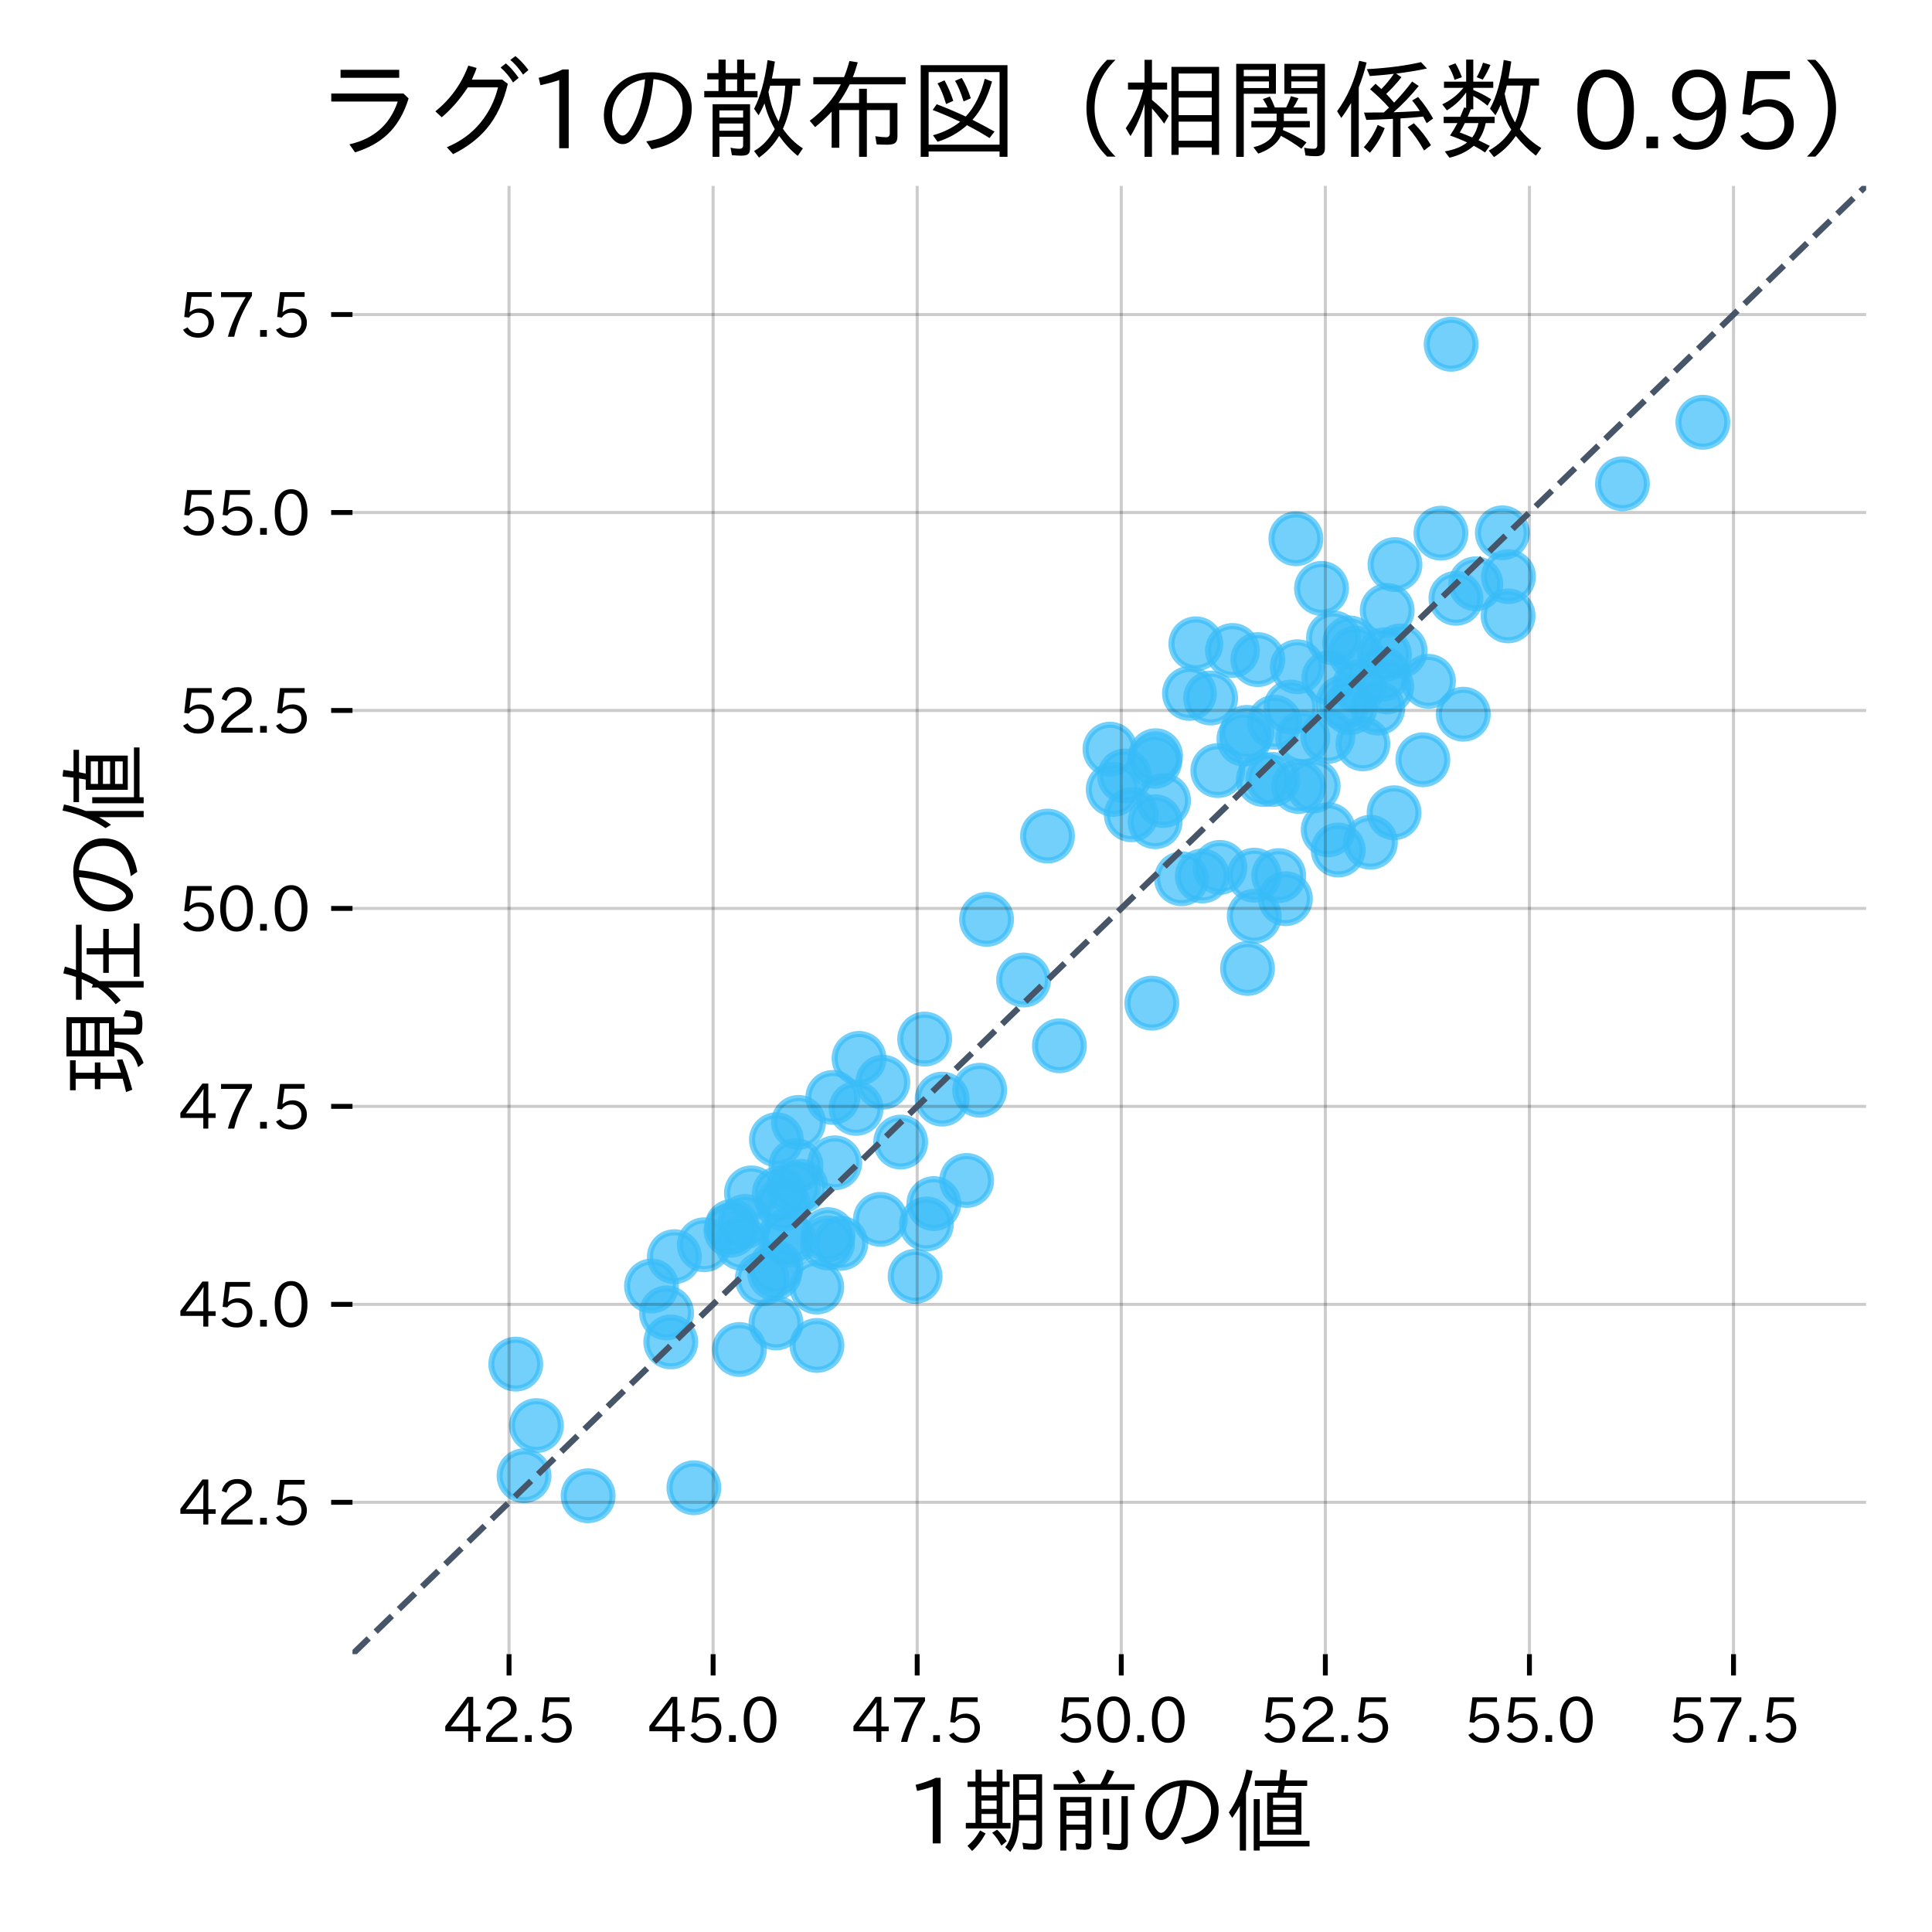 <?xml version="1.0" encoding="utf-8" standalone="no"?>
<!DOCTYPE svg PUBLIC "-//W3C//DTD SVG 1.1//EN"
  "http://www.w3.org/Graphics/SVG/1.1/DTD/svg11.dtd">
<svg xmlns:xlink="http://www.w3.org/1999/xlink" width="316.8pt" height="316.8pt" viewBox="0 0 316.8 316.8" xmlns="http://www.w3.org/2000/svg" version="1.1">
 <defs>
  <style type="text/css">*{stroke-linejoin: round; stroke-linecap: butt}</style>
 </defs>
 <g id="figure_1">
  <g id="patch_1">
   <path d="M 0 316.8 
L 316.8 316.8 
L 316.8 0 
L 0 0 
z
" style="fill: #ffffff"/>
  </g>
  <g id="axes_1">
   <g id="patch_2">
    <path d="M 57.8 271.24 
L 306 271.24 
L 306 30.48 
L 57.8 30.48 
z
" style="fill: #ffffff"/>
   </g>
   <g id="PathCollection_1">
    <defs>
     <path id="ma9cced273f" d="M 0 4 
C 1.061 4 2.078 3.579 2.828 2.828 
C 3.579 2.078 4 1.061 4 0 
C 4 -1.061 3.579 -2.078 2.828 -2.828 
C 2.078 -3.579 1.061 -4 0 -4 
C -1.061 -4 -2.078 -3.579 -2.828 -2.828 
C -3.579 -2.078 -4 -1.061 -4 0 
C -4 1.061 -3.579 2.078 -2.828 2.828 
C -2.078 3.579 -1.061 4 0 4 
z
" style="stroke: #38bdf8; stroke-opacity: 0.7"/>
    </defs>
    <g clip-path="url(#pb3fe08f426)">
     <use xlink:href="#ma9cced273f" x="184.41" y="127.239" style="fill: #38bdf8; fill-opacity: 0.7; stroke: #38bdf8; stroke-opacity: 0.7"/>
     <use xlink:href="#ma9cced273f" x="206.251" y="108.157" style="fill: #38bdf8; fill-opacity: 0.7; stroke: #38bdf8; stroke-opacity: 0.7"/>
     <use xlink:href="#ma9cced273f" x="225.923" y="116.108" style="fill: #38bdf8; fill-opacity: 0.7; stroke: #38bdf8; stroke-opacity: 0.7"/>
     <use xlink:href="#ma9cced273f" x="217.726" y="120.75" style="fill: #38bdf8; fill-opacity: 0.7; stroke: #38bdf8; stroke-opacity: 0.7"/>
     <use xlink:href="#ma9cced273f" x="212.94" y="128.968" style="fill: #38bdf8; fill-opacity: 0.7; stroke: #38bdf8; stroke-opacity: 0.7"/>
     <use xlink:href="#ma9cced273f" x="204.469" y="120.091" style="fill: #38bdf8; fill-opacity: 0.7; stroke: #38bdf8; stroke-opacity: 0.7"/>
     <use xlink:href="#ma9cced273f" x="213.62" y="120.964" style="fill: #38bdf8; fill-opacity: 0.7; stroke: #38bdf8; stroke-opacity: 0.7"/>
     <use xlink:href="#ma9cced273f" x="212.72" y="109.327" style="fill: #38bdf8; fill-opacity: 0.7; stroke: #38bdf8; stroke-opacity: 0.7"/>
     <use xlink:href="#ma9cced273f" x="224.717" y="138.11" style="fill: #38bdf8; fill-opacity: 0.7; stroke: #38bdf8; stroke-opacity: 0.7"/>
     <use xlink:href="#ma9cced273f" x="195.044" y="113.702" style="fill: #38bdf8; fill-opacity: 0.7; stroke: #38bdf8; stroke-opacity: 0.7"/>
     <use xlink:href="#ma9cced273f" x="220.207" y="115.204" style="fill: #38bdf8; fill-opacity: 0.7; stroke: #38bdf8; stroke-opacity: 0.7"/>
     <use xlink:href="#ma9cced273f" x="218.658" y="104.603" style="fill: #38bdf8; fill-opacity: 0.7; stroke: #38bdf8; stroke-opacity: 0.7"/>
     <use xlink:href="#ma9cced273f" x="229.586" y="106.731" style="fill: #38bdf8; fill-opacity: 0.7; stroke: #38bdf8; stroke-opacity: 0.7"/>
     <use xlink:href="#ma9cced273f" x="227.393" y="112.638" style="fill: #38bdf8; fill-opacity: 0.7; stroke: #38bdf8; stroke-opacity: 0.7"/>
     <use xlink:href="#ma9cced273f" x="221.303" y="105.422" style="fill: #38bdf8; fill-opacity: 0.7; stroke: #38bdf8; stroke-opacity: 0.7"/>
     <use xlink:href="#ma9cced273f" x="228.742" y="92.575" style="fill: #38bdf8; fill-opacity: 0.7; stroke: #38bdf8; stroke-opacity: 0.7"/>
     <use xlink:href="#ma9cced273f" x="241.986" y="95.731" style="fill: #38bdf8; fill-opacity: 0.7; stroke: #38bdf8; stroke-opacity: 0.7"/>
     <use xlink:href="#ma9cced273f" x="238.733" y="98.111" style="fill: #38bdf8; fill-opacity: 0.7; stroke: #38bdf8; stroke-opacity: 0.7"/>
     <use xlink:href="#ma9cced273f" x="236.279" y="87.427" style="fill: #38bdf8; fill-opacity: 0.7; stroke: #38bdf8; stroke-opacity: 0.7"/>
     <use xlink:href="#ma9cced273f" x="247.293" y="100.988" style="fill: #38bdf8; fill-opacity: 0.7; stroke: #38bdf8; stroke-opacity: 0.7"/>
     <use xlink:href="#ma9cced273f" x="233.313" y="124.584" style="fill: #38bdf8; fill-opacity: 0.7; stroke: #38bdf8; stroke-opacity: 0.7"/>
     <use xlink:href="#ma9cced273f" x="208.988" y="118.43" style="fill: #38bdf8; fill-opacity: 0.7; stroke: #38bdf8; stroke-opacity: 0.7"/>
     <use xlink:href="#ma9cced273f" x="215.332" y="128.878" style="fill: #38bdf8; fill-opacity: 0.7; stroke: #38bdf8; stroke-opacity: 0.7"/>
     <use xlink:href="#ma9cced273f" x="204.561" y="158.799" style="fill: #38bdf8; fill-opacity: 0.7; stroke: #38bdf8; stroke-opacity: 0.7"/>
     <use xlink:href="#ma9cced273f" x="173.715" y="171.483" style="fill: #38bdf8; fill-opacity: 0.7; stroke: #38bdf8; stroke-opacity: 0.7"/>
     <use xlink:href="#ma9cced273f" x="160.64" y="178.769" style="fill: #38bdf8; fill-opacity: 0.7; stroke: #38bdf8; stroke-opacity: 0.7"/>
     <use xlink:href="#ma9cced273f" x="153.129" y="197.36" style="fill: #38bdf8; fill-opacity: 0.7; stroke: #38bdf8; stroke-opacity: 0.7"/>
     <use xlink:href="#ma9cced273f" x="133.963" y="220.615" style="fill: #38bdf8; fill-opacity: 0.7; stroke: #38bdf8; stroke-opacity: 0.7"/>
     <use xlink:href="#ma9cced273f" x="109.99" y="220.044" style="fill: #38bdf8; fill-opacity: 0.7; stroke: #38bdf8; stroke-opacity: 0.7"/>
     <use xlink:href="#ma9cced273f" x="110.578" y="206.064" style="fill: #38bdf8; fill-opacity: 0.7; stroke: #38bdf8; stroke-opacity: 0.7"/>
     <use xlink:href="#ma9cced273f" x="124.99" y="209.696" style="fill: #38bdf8; fill-opacity: 0.7; stroke: #38bdf8; stroke-opacity: 0.7"/>
     <use xlink:href="#ma9cced273f" x="121.246" y="221.282" style="fill: #38bdf8; fill-opacity: 0.7; stroke: #38bdf8; stroke-opacity: 0.7"/>
     <use xlink:href="#ma9cced273f" x="109.302" y="215.284" style="fill: #38bdf8; fill-opacity: 0.7; stroke: #38bdf8; stroke-opacity: 0.7"/>
     <use xlink:href="#ma9cced273f" x="115.486" y="204.108" style="fill: #38bdf8; fill-opacity: 0.7; stroke: #38bdf8; stroke-opacity: 0.7"/>
     <use xlink:href="#ma9cced273f" x="127.006" y="208.783" style="fill: #38bdf8; fill-opacity: 0.7; stroke: #38bdf8; stroke-opacity: 0.7"/>
     <use xlink:href="#ma9cced273f" x="122.187" y="200.296" style="fill: #38bdf8; fill-opacity: 0.7; stroke: #38bdf8; stroke-opacity: 0.7"/>
     <use xlink:href="#ma9cced273f" x="130.936" y="184.047" style="fill: #38bdf8; fill-opacity: 0.7; stroke: #38bdf8; stroke-opacity: 0.7"/>
     <use xlink:href="#ma9cced273f" x="147.688" y="187.272" style="fill: #38bdf8; fill-opacity: 0.7; stroke: #38bdf8; stroke-opacity: 0.7"/>
     <use xlink:href="#ma9cced273f" x="144.363" y="199.947" style="fill: #38bdf8; fill-opacity: 0.7; stroke: #38bdf8; stroke-opacity: 0.7"/>
     <use xlink:href="#ma9cced273f" x="131.296" y="194.53" style="fill: #38bdf8; fill-opacity: 0.7; stroke: #38bdf8; stroke-opacity: 0.7"/>
     <use xlink:href="#ma9cced273f" x="136.88" y="190.673" style="fill: #38bdf8; fill-opacity: 0.7; stroke: #38bdf8; stroke-opacity: 0.7"/>
     <use xlink:href="#ma9cced273f" x="140.857" y="173.552" style="fill: #38bdf8; fill-opacity: 0.7; stroke: #38bdf8; stroke-opacity: 0.7"/>
     <use xlink:href="#ma9cced273f" x="158.506" y="193.568" style="fill: #38bdf8; fill-opacity: 0.7; stroke: #38bdf8; stroke-opacity: 0.7"/>
     <use xlink:href="#ma9cced273f" x="137.873" y="203.876" style="fill: #38bdf8; fill-opacity: 0.7; stroke: #38bdf8; stroke-opacity: 0.7"/>
     <use xlink:href="#ma9cced273f" x="127.245" y="216.936" style="fill: #38bdf8; fill-opacity: 0.7; stroke: #38bdf8; stroke-opacity: 0.7"/>
     <use xlink:href="#ma9cced273f" x="113.782" y="243.954" style="fill: #38bdf8; fill-opacity: 0.7; stroke: #38bdf8; stroke-opacity: 0.7"/>
     <use xlink:href="#ma9cced273f" x="85.929" y="241.984" style="fill: #38bdf8; fill-opacity: 0.7; stroke: #38bdf8; stroke-opacity: 0.7"/>
     <use xlink:href="#ma9cced273f" x="87.96" y="233.76" style="fill: #38bdf8; fill-opacity: 0.7; stroke: #38bdf8; stroke-opacity: 0.7"/>
     <use xlink:href="#ma9cced273f" x="96.438" y="245.271" style="fill: #38bdf8; fill-opacity: 0.7; stroke: #38bdf8; stroke-opacity: 0.7"/>
     <use xlink:href="#ma9cced273f" x="84.571" y="223.681" style="fill: #38bdf8; fill-opacity: 0.7; stroke: #38bdf8; stroke-opacity: 0.7"/>
     <use xlink:href="#ma9cced273f" x="106.828" y="210.875" style="fill: #38bdf8; fill-opacity: 0.7; stroke: #38bdf8; stroke-opacity: 0.7"/>
     <use xlink:href="#ma9cced273f" x="120.031" y="201.1" style="fill: #38bdf8; fill-opacity: 0.7; stroke: #38bdf8; stroke-opacity: 0.7"/>
     <use xlink:href="#ma9cced273f" x="130.108" y="194.841" style="fill: #38bdf8; fill-opacity: 0.7; stroke: #38bdf8; stroke-opacity: 0.7"/>
     <use xlink:href="#ma9cced273f" x="136.56" y="179.95" style="fill: #38bdf8; fill-opacity: 0.7; stroke: #38bdf8; stroke-opacity: 0.7"/>
     <use xlink:href="#ma9cced273f" x="151.911" y="200.704" style="fill: #38bdf8; fill-opacity: 0.7; stroke: #38bdf8; stroke-opacity: 0.7"/>
     <use xlink:href="#ma9cced273f" x="130.516" y="191.138" style="fill: #38bdf8; fill-opacity: 0.7; stroke: #38bdf8; stroke-opacity: 0.7"/>
     <use xlink:href="#ma9cced273f" x="140.377" y="181.746" style="fill: #38bdf8; fill-opacity: 0.7; stroke: #38bdf8; stroke-opacity: 0.7"/>
     <use xlink:href="#ma9cced273f" x="150.059" y="209.289" style="fill: #38bdf8; fill-opacity: 0.7; stroke: #38bdf8; stroke-opacity: 0.7"/>
     <use xlink:href="#ma9cced273f" x="121.665" y="203.882" style="fill: #38bdf8; fill-opacity: 0.7; stroke: #38bdf8; stroke-opacity: 0.7"/>
     <use xlink:href="#ma9cced273f" x="127.239" y="207.784" style="fill: #38bdf8; fill-opacity: 0.7; stroke: #38bdf8; stroke-opacity: 0.7"/>
     <use xlink:href="#ma9cced273f" x="123.217" y="195.607" style="fill: #38bdf8; fill-opacity: 0.7; stroke: #38bdf8; stroke-opacity: 0.7"/>
     <use xlink:href="#ma9cced273f" x="135.77" y="202.448" style="fill: #38bdf8; fill-opacity: 0.7; stroke: #38bdf8; stroke-opacity: 0.7"/>
     <use xlink:href="#ma9cced273f" x="128.718" y="202.732" style="fill: #38bdf8; fill-opacity: 0.7; stroke: #38bdf8; stroke-opacity: 0.7"/>
     <use xlink:href="#ma9cced273f" x="128.425" y="197.39" style="fill: #38bdf8; fill-opacity: 0.7; stroke: #38bdf8; stroke-opacity: 0.7"/>
     <use xlink:href="#ma9cced273f" x="133.932" y="211.043" style="fill: #38bdf8; fill-opacity: 0.7; stroke: #38bdf8; stroke-opacity: 0.7"/>
     <use xlink:href="#ma9cced273f" x="119.857" y="201.717" style="fill: #38bdf8; fill-opacity: 0.7; stroke: #38bdf8; stroke-opacity: 0.7"/>
     <use xlink:href="#ma9cced273f" x="129.472" y="203.352" style="fill: #38bdf8; fill-opacity: 0.7; stroke: #38bdf8; stroke-opacity: 0.7"/>
     <use xlink:href="#ma9cced273f" x="127.786" y="195.679" style="fill: #38bdf8; fill-opacity: 0.7; stroke: #38bdf8; stroke-opacity: 0.7"/>
     <use xlink:href="#ma9cced273f" x="135.696" y="203.809" style="fill: #38bdf8; fill-opacity: 0.7; stroke: #38bdf8; stroke-opacity: 0.7"/>
     <use xlink:href="#ma9cced273f" x="127.314" y="186.885" style="fill: #38bdf8; fill-opacity: 0.7; stroke: #38bdf8; stroke-opacity: 0.7"/>
     <use xlink:href="#ma9cced273f" x="144.762" y="177.455" style="fill: #38bdf8; fill-opacity: 0.7; stroke: #38bdf8; stroke-opacity: 0.7"/>
     <use xlink:href="#ma9cced273f" x="154.483" y="180.229" style="fill: #38bdf8; fill-opacity: 0.7; stroke: #38bdf8; stroke-opacity: 0.7"/>
     <use xlink:href="#ma9cced273f" x="151.623" y="170.383" style="fill: #38bdf8; fill-opacity: 0.7; stroke: #38bdf8; stroke-opacity: 0.7"/>
     <use xlink:href="#ma9cced273f" x="161.774" y="150.754" style="fill: #38bdf8; fill-opacity: 0.7; stroke: #38bdf8; stroke-opacity: 0.7"/>
     <use xlink:href="#ma9cced273f" x="182.009" y="122.846" style="fill: #38bdf8; fill-opacity: 0.7; stroke: #38bdf8; stroke-opacity: 0.7"/>
     <use xlink:href="#ma9cced273f" x="210.78" y="147.364" style="fill: #38bdf8; fill-opacity: 0.7; stroke: #38bdf8; stroke-opacity: 0.7"/>
     <use xlink:href="#ma9cced273f" x="185.504" y="133.603" style="fill: #38bdf8; fill-opacity: 0.7; stroke: #38bdf8; stroke-opacity: 0.7"/>
     <use xlink:href="#ma9cced273f" x="199.69" y="126.357" style="fill: #38bdf8; fill-opacity: 0.7; stroke: #38bdf8; stroke-opacity: 0.7"/>
     <use xlink:href="#ma9cced273f" x="207.16" y="127.82" style="fill: #38bdf8; fill-opacity: 0.7; stroke: #38bdf8; stroke-opacity: 0.7"/>
     <use xlink:href="#ma9cced273f" x="205.652" y="143.505" style="fill: #38bdf8; fill-opacity: 0.7; stroke: #38bdf8; stroke-opacity: 0.7"/>
     <use xlink:href="#ma9cced273f" x="189.483" y="123.916" style="fill: #38bdf8; fill-opacity: 0.7; stroke: #38bdf8; stroke-opacity: 0.7"/>
     <use xlink:href="#ma9cced273f" x="209.676" y="143.575" style="fill: #38bdf8; fill-opacity: 0.7; stroke: #38bdf8; stroke-opacity: 0.7"/>
     <use xlink:href="#ma9cced273f" x="189.41" y="134.742" style="fill: #38bdf8; fill-opacity: 0.7; stroke: #38bdf8; stroke-opacity: 0.7"/>
     <use xlink:href="#ma9cced273f" x="198.516" y="114.457" style="fill: #38bdf8; fill-opacity: 0.7; stroke: #38bdf8; stroke-opacity: 0.7"/>
     <use xlink:href="#ma9cced273f" x="219.428" y="139.382" style="fill: #38bdf8; fill-opacity: 0.7; stroke: #38bdf8; stroke-opacity: 0.7"/>
     <use xlink:href="#ma9cced273f" x="193.733" y="144.095" style="fill: #38bdf8; fill-opacity: 0.7; stroke: #38bdf8; stroke-opacity: 0.7"/>
     <use xlink:href="#ma9cced273f" x="188.874" y="164.495" style="fill: #38bdf8; fill-opacity: 0.7; stroke: #38bdf8; stroke-opacity: 0.7"/>
     <use xlink:href="#ma9cced273f" x="167.844" y="160.692" style="fill: #38bdf8; fill-opacity: 0.7; stroke: #38bdf8; stroke-opacity: 0.7"/>
     <use xlink:href="#ma9cced273f" x="171.764" y="137.096" style="fill: #38bdf8; fill-opacity: 0.7; stroke: #38bdf8; stroke-opacity: 0.7"/>
     <use xlink:href="#ma9cced273f" x="196.089" y="105.567" style="fill: #38bdf8; fill-opacity: 0.7; stroke: #38bdf8; stroke-opacity: 0.7"/>
     <use xlink:href="#ma9cced273f" x="228.593" y="133.272" style="fill: #38bdf8; fill-opacity: 0.7; stroke: #38bdf8; stroke-opacity: 0.7"/>
     <use xlink:href="#ma9cced273f" x="200.032" y="142.23" style="fill: #38bdf8; fill-opacity: 0.7; stroke: #38bdf8; stroke-opacity: 0.7"/>
     <use xlink:href="#ma9cced273f" x="190.796" y="131.268" style="fill: #38bdf8; fill-opacity: 0.7; stroke: #38bdf8; stroke-opacity: 0.7"/>
     <use xlink:href="#ma9cced273f" x="202.097" y="106.66" style="fill: #38bdf8; fill-opacity: 0.7; stroke: #38bdf8; stroke-opacity: 0.7"/>
     <use xlink:href="#ma9cced273f" x="227.466" y="100.097" style="fill: #38bdf8; fill-opacity: 0.7; stroke: #38bdf8; stroke-opacity: 0.7"/>
     <use xlink:href="#ma9cced273f" x="234.232" y="111.723" style="fill: #38bdf8; fill-opacity: 0.7; stroke: #38bdf8; stroke-opacity: 0.7"/>
     <use xlink:href="#ma9cced273f" x="222.247" y="107.093" style="fill: #38bdf8; fill-opacity: 0.7; stroke: #38bdf8; stroke-opacity: 0.7"/>
     <use xlink:href="#ma9cced273f" x="227.019" y="107.352" style="fill: #38bdf8; fill-opacity: 0.7; stroke: #38bdf8; stroke-opacity: 0.7"/>
     <use xlink:href="#ma9cced273f" x="226.752" y="110.527" style="fill: #38bdf8; fill-opacity: 0.7; stroke: #38bdf8; stroke-opacity: 0.7"/>
     <use xlink:href="#ma9cced273f" x="223.48" y="121.971" style="fill: #38bdf8; fill-opacity: 0.7; stroke: #38bdf8; stroke-opacity: 0.7"/>
     <use xlink:href="#ma9cced273f" x="211.682" y="115.937" style="fill: #38bdf8; fill-opacity: 0.7; stroke: #38bdf8; stroke-opacity: 0.7"/>
     <use xlink:href="#ma9cced273f" x="217.903" y="111.139" style="fill: #38bdf8; fill-opacity: 0.7; stroke: #38bdf8; stroke-opacity: 0.7"/>
     <use xlink:href="#ma9cced273f" x="222.848" y="112.588" style="fill: #38bdf8; fill-opacity: 0.7; stroke: #38bdf8; stroke-opacity: 0.7"/>
     <use xlink:href="#ma9cced273f" x="221.354" y="116.042" style="fill: #38bdf8; fill-opacity: 0.7; stroke: #38bdf8; stroke-opacity: 0.7"/>
     <use xlink:href="#ma9cced273f" x="217.794" y="136.063" style="fill: #38bdf8; fill-opacity: 0.7; stroke: #38bdf8; stroke-opacity: 0.7"/>
     <use xlink:href="#ma9cced273f" x="197.154" y="143.638" style="fill: #38bdf8; fill-opacity: 0.7; stroke: #38bdf8; stroke-opacity: 0.7"/>
     <use xlink:href="#ma9cced273f" x="189.345" y="124.84" style="fill: #38bdf8; fill-opacity: 0.7; stroke: #38bdf8; stroke-opacity: 0.7"/>
     <use xlink:href="#ma9cced273f" x="208.724" y="127.809" style="fill: #38bdf8; fill-opacity: 0.7; stroke: #38bdf8; stroke-opacity: 0.7"/>
     <use xlink:href="#ma9cced273f" x="205.663" y="150.241" style="fill: #38bdf8; fill-opacity: 0.7; stroke: #38bdf8; stroke-opacity: 0.7"/>
     <use xlink:href="#ma9cced273f" x="182.538" y="129.449" style="fill: #38bdf8; fill-opacity: 0.7; stroke: #38bdf8; stroke-opacity: 0.7"/>
     <use xlink:href="#ma9cced273f" x="203.972" y="121.187" style="fill: #38bdf8; fill-opacity: 0.7; stroke: #38bdf8; stroke-opacity: 0.7"/>
     <use xlink:href="#ma9cced273f" x="212.49" y="88.341" style="fill: #38bdf8; fill-opacity: 0.7; stroke: #38bdf8; stroke-opacity: 0.7"/>
     <use xlink:href="#ma9cced273f" x="246.351" y="87.367" style="fill: #38bdf8; fill-opacity: 0.7; stroke: #38bdf8; stroke-opacity: 0.7"/>
     <use xlink:href="#ma9cced273f" x="247.355" y="94.556" style="fill: #38bdf8; fill-opacity: 0.7; stroke: #38bdf8; stroke-opacity: 0.7"/>
     <use xlink:href="#ma9cced273f" x="239.944" y="117.112" style="fill: #38bdf8; fill-opacity: 0.7; stroke: #38bdf8; stroke-opacity: 0.7"/>
     <use xlink:href="#ma9cced273f" x="216.691" y="96.485" style="fill: #38bdf8; fill-opacity: 0.7; stroke: #38bdf8; stroke-opacity: 0.7"/>
     <use xlink:href="#ma9cced273f" x="237.956" y="56.449" style="fill: #38bdf8; fill-opacity: 0.7; stroke: #38bdf8; stroke-opacity: 0.7"/>
     <use xlink:href="#ma9cced273f" x="279.229" y="69.24" style="fill: #38bdf8; fill-opacity: 0.7; stroke: #38bdf8; stroke-opacity: 0.7"/>
     <use xlink:href="#ma9cced273f" x="266.042" y="79.322" style="fill: #38bdf8; fill-opacity: 0.7; stroke: #38bdf8; stroke-opacity: 0.7"/>
    </g>
   </g>
   <g id="matplotlib.axis_1">
    <g id="xtick_1">
     <g id="line2d_1">
      <path d="M 83.469 271.24 
L 83.469 30.48 
" clip-path="url(#pb3fe08f426)" style="fill: none; stroke: #000000; stroke-opacity: 0.2; stroke-width: 0.5; stroke-linecap: square"/>
     </g>
     <g id="line2d_2">
      <defs>
       <path id="m1a13deb22b" d="M 0 0 
L 0 3.5 
" style="stroke: #000000; stroke-width: 0.8"/>
      </defs>
      <g>
       <use xlink:href="#m1a13deb22b" x="83.469" y="271.24" style="stroke: #000000; stroke-width: 0.8"/>
      </g>
     </g>
     <g id="text_1">
      <!-- 42.5 -->
      <g transform="translate(72.7 285.731) scale(0.1 -0.1)">
       <defs>
        <path id="IPAexGothic-34" d="M 3813 1159 
L 3059 1159 
L 3059 63 
L 2547 63 
L 2547 1159 
L 197 1159 
L 197 1672 
L 2456 4678 
L 3059 4678 
L 3059 1634 
L 3813 1634 
L 3813 1159 
z
M 2578 4109 
L 2559 4109 
Q 2278 3656 2003 3284 
L 759 1634 
L 2547 1634 
L 2547 3144 
Q 2547 3481 2578 4109 
z
" transform="scale(0.016)"/>
        <path id="IPAexGothic-32" d="M 3659 63 
L 447 63 
L 447 594 
Q 825 1475 1894 2203 
L 2072 2322 
Q 2619 2697 2791 2906 
Q 2988 3153 2988 3444 
Q 2988 3772 2756 4003 
Q 2500 4259 2084 4259 
Q 1250 4259 991 3328 
L 497 3506 
Q 853 4725 2116 4725 
Q 2806 4725 3216 4316 
Q 3575 3947 3575 3425 
Q 3575 3038 3344 2722 
Q 3131 2416 2366 1938 
L 2231 1856 
Q 1256 1253 978 569 
L 3659 569 
L 3659 63 
z
" transform="scale(0.016)"/>
        <path id="IPAexGothic-2e" d="M 1184 63 
L 494 63 
L 494 753 
L 1184 753 
L 1184 63 
z
" transform="scale(0.016)"/>
        <path id="IPAexGothic-35" d="M 1178 2603 
Q 1634 2963 2172 2963 
Q 2816 2963 3241 2528 
Q 3638 2113 3638 1497 
Q 3638 938 3297 513 
Q 2869 -31 2031 -31 
Q 959 -31 469 784 
L 938 1028 
Q 1309 434 2013 434 
Q 2466 434 2769 716 
Q 3081 1013 3081 1503 
Q 3081 1966 2806 2241 
Q 2519 2528 2056 2528 
Q 1406 2528 1072 2028 
L 591 2091 
L 884 4634 
L 3406 4634 
L 3406 4153 
L 1341 4153 
L 1134 2603 
L 1178 2603 
z
" transform="scale(0.016)"/>
       </defs>
       <use xlink:href="#IPAexGothic-34"/>
       <use xlink:href="#IPAexGothic-32" transform="translate(62.988 0)"/>
       <use xlink:href="#IPAexGothic-2e" transform="translate(125.977 0)"/>
       <use xlink:href="#IPAexGothic-35" transform="translate(152.393 0)"/>
      </g>
     </g>
    </g>
    <g id="xtick_2">
     <g id="line2d_3">
      <path d="M 116.933 271.24 
L 116.933 30.48 
" clip-path="url(#pb3fe08f426)" style="fill: none; stroke: #000000; stroke-opacity: 0.2; stroke-width: 0.5; stroke-linecap: square"/>
     </g>
     <g id="line2d_4">
      <g>
       <use xlink:href="#m1a13deb22b" x="116.933" y="271.24" style="stroke: #000000; stroke-width: 0.8"/>
      </g>
     </g>
     <g id="text_2">
      <!-- 45.0 -->
      <g transform="translate(106.164 285.731) scale(0.1 -0.1)">
       <defs>
        <path id="IPAexGothic-30" d="M 2038 4725 
Q 2881 4725 3334 3944 
Q 3694 3325 3694 2344 
Q 3694 1372 3334 741 
Q 2888 -31 2016 -31 
Q 1147 -31 700 741 
Q 341 1372 341 2350 
Q 341 3713 1000 4334 
Q 1419 4725 2038 4725 
z
M 2016 4266 
Q 1516 4266 1228 3759 
Q 934 3247 934 2344 
Q 934 1456 1222 947 
Q 1513 447 2016 447 
Q 2619 447 2909 1153 
Q 3100 1622 3100 2375 
Q 3100 3256 2806 3759 
Q 2509 4266 2016 4266 
z
" transform="scale(0.016)"/>
       </defs>
       <use xlink:href="#IPAexGothic-34"/>
       <use xlink:href="#IPAexGothic-35" transform="translate(62.988 0)"/>
       <use xlink:href="#IPAexGothic-2e" transform="translate(125.977 0)"/>
       <use xlink:href="#IPAexGothic-30" transform="translate(152.393 0)"/>
      </g>
     </g>
    </g>
    <g id="xtick_3">
     <g id="line2d_5">
      <path d="M 150.397 271.24 
L 150.397 30.48 
" clip-path="url(#pb3fe08f426)" style="fill: none; stroke: #000000; stroke-opacity: 0.2; stroke-width: 0.5; stroke-linecap: square"/>
     </g>
     <g id="line2d_6">
      <g>
       <use xlink:href="#m1a13deb22b" x="150.397" y="271.24" style="stroke: #000000; stroke-width: 0.8"/>
      </g>
     </g>
     <g id="text_3">
      <!-- 47.5 -->
      <g transform="translate(139.628 285.731) scale(0.1 -0.1)">
       <defs>
        <path id="IPAexGothic-37" d="M 3597 4263 
Q 2238 2106 1778 63 
L 1131 63 
Q 1581 1834 2950 4128 
L 428 4128 
L 428 4634 
L 3597 4634 
L 3597 4263 
z
" transform="scale(0.016)"/>
       </defs>
       <use xlink:href="#IPAexGothic-34"/>
       <use xlink:href="#IPAexGothic-37" transform="translate(62.988 0)"/>
       <use xlink:href="#IPAexGothic-2e" transform="translate(125.977 0)"/>
       <use xlink:href="#IPAexGothic-35" transform="translate(152.393 0)"/>
      </g>
     </g>
    </g>
    <g id="xtick_4">
     <g id="line2d_7">
      <path d="M 183.86 271.24 
L 183.86 30.48 
" clip-path="url(#pb3fe08f426)" style="fill: none; stroke: #000000; stroke-opacity: 0.2; stroke-width: 0.5; stroke-linecap: square"/>
     </g>
     <g id="line2d_8">
      <g>
       <use xlink:href="#m1a13deb22b" x="183.86" y="271.24" style="stroke: #000000; stroke-width: 0.8"/>
      </g>
     </g>
     <g id="text_4">
      <!-- 50.0 -->
      <g transform="translate(173.092 285.731) scale(0.1 -0.1)">
       <use xlink:href="#IPAexGothic-35"/>
       <use xlink:href="#IPAexGothic-30" transform="translate(62.988 0)"/>
       <use xlink:href="#IPAexGothic-2e" transform="translate(125.977 0)"/>
       <use xlink:href="#IPAexGothic-30" transform="translate(152.393 0)"/>
      </g>
     </g>
    </g>
    <g id="xtick_5">
     <g id="line2d_9">
      <path d="M 217.324 271.24 
L 217.324 30.48 
" clip-path="url(#pb3fe08f426)" style="fill: none; stroke: #000000; stroke-opacity: 0.2; stroke-width: 0.5; stroke-linecap: square"/>
     </g>
     <g id="line2d_10">
      <g>
       <use xlink:href="#m1a13deb22b" x="217.324" y="271.24" style="stroke: #000000; stroke-width: 0.8"/>
      </g>
     </g>
     <g id="text_5">
      <!-- 52.5 -->
      <g transform="translate(206.556 285.731) scale(0.1 -0.1)">
       <use xlink:href="#IPAexGothic-35"/>
       <use xlink:href="#IPAexGothic-32" transform="translate(62.988 0)"/>
       <use xlink:href="#IPAexGothic-2e" transform="translate(125.977 0)"/>
       <use xlink:href="#IPAexGothic-35" transform="translate(152.393 0)"/>
      </g>
     </g>
    </g>
    <g id="xtick_6">
     <g id="line2d_11">
      <path d="M 250.788 271.24 
L 250.788 30.48 
" clip-path="url(#pb3fe08f426)" style="fill: none; stroke: #000000; stroke-opacity: 0.2; stroke-width: 0.5; stroke-linecap: square"/>
     </g>
     <g id="line2d_12">
      <g>
       <use xlink:href="#m1a13deb22b" x="250.788" y="271.24" style="stroke: #000000; stroke-width: 0.8"/>
      </g>
     </g>
     <g id="text_6">
      <!-- 55.0 -->
      <g transform="translate(240.019 285.731) scale(0.1 -0.1)">
       <use xlink:href="#IPAexGothic-35"/>
       <use xlink:href="#IPAexGothic-35" transform="translate(62.988 0)"/>
       <use xlink:href="#IPAexGothic-2e" transform="translate(125.977 0)"/>
       <use xlink:href="#IPAexGothic-30" transform="translate(152.393 0)"/>
      </g>
     </g>
    </g>
    <g id="xtick_7">
     <g id="line2d_13">
      <path d="M 284.252 271.24 
L 284.252 30.48 
" clip-path="url(#pb3fe08f426)" style="fill: none; stroke: #000000; stroke-opacity: 0.2; stroke-width: 0.5; stroke-linecap: square"/>
     </g>
     <g id="line2d_14">
      <g>
       <use xlink:href="#m1a13deb22b" x="284.252" y="271.24" style="stroke: #000000; stroke-width: 0.8"/>
      </g>
     </g>
     <g id="text_7">
      <!-- 57.5 -->
      <g transform="translate(273.483 285.731) scale(0.1 -0.1)">
       <use xlink:href="#IPAexGothic-35"/>
       <use xlink:href="#IPAexGothic-37" transform="translate(62.988 0)"/>
       <use xlink:href="#IPAexGothic-2e" transform="translate(125.977 0)"/>
       <use xlink:href="#IPAexGothic-35" transform="translate(152.393 0)"/>
      </g>
     </g>
    </g>
    <g id="text_8">
     <!-- 1期前の値 -->
     <g transform="translate(148.565 302.417) scale(0.144 -0.144)">
      <defs>
       <path id="IPAexGothic-31" d="M 2463 63 
L 1900 63 
L 1900 4103 
Q 1372 3922 788 3797 
L 684 4231 
Q 1519 4441 2106 4731 
L 2463 4731 
L 2463 63 
z
" transform="scale(0.016)"/>
       <path id="IPAexGothic-671f" d="M 1009 4469 
L 1009 5313 
L 1431 5313 
L 1431 4469 
L 2513 4469 
L 2513 5313 
L 2928 5313 
L 2928 4469 
L 3434 4469 
L 3434 4084 
L 2928 4084 
L 2928 1522 
L 3503 1522 
L 3503 1125 
L 319 1125 
L 319 1522 
L 1009 1522 
L 1009 4084 
L 441 4084 
L 441 4469 
L 1009 4469 
z
M 2513 4084 
L 1431 4084 
L 1431 3481 
L 2513 3481 
L 2513 4084 
z
M 2513 3116 
L 1431 3116 
L 1431 2516 
L 2513 2516 
L 2513 3116 
z
M 2513 2156 
L 1431 2156 
L 1431 1522 
L 2513 1522 
L 2513 2156 
z
M 5747 4984 
L 5747 72 
Q 5747 -391 5216 -391 
Q 4766 -391 4419 -347 
L 4350 109 
Q 4763 38 5138 38 
Q 5331 38 5331 225 
L 5331 1703 
L 4113 1703 
Q 4094 1028 3997 597 
Q 3875 -16 3478 -544 
L 3122 -206 
Q 3691 491 3691 1997 
L 3691 4984 
L 5747 4984 
z
M 5331 4594 
L 4113 4594 
L 4113 3547 
L 5331 3547 
L 5331 4594 
z
M 5331 3163 
L 4113 3163 
L 4113 2088 
L 5331 2088 
L 5331 3163 
z
M 434 -109 
Q 978 328 1331 984 
L 1728 769 
Q 1322 22 766 -475 
L 434 -109 
z
M 2853 -97 
Q 2559 453 2194 819 
L 2547 1038 
Q 2866 747 3231 219 
L 2853 -97 
z
" transform="scale(0.016)"/>
       <path id="IPAexGothic-524d" d="M 3653 4281 
Q 3913 4741 4134 5319 
L 4638 5184 
Q 4453 4769 4153 4281 
L 6078 4281 
L 6078 3872 
L 319 3872 
L 319 4281 
L 3653 4281 
z
M 3006 3366 
L 3006 25 
Q 3006 -219 2897 -306 
Q 2797 -391 2522 -391 
Q 2294 -391 1938 -359 
L 1881 84 
Q 2178 25 2413 25 
Q 2578 25 2578 172 
L 2578 1031 
L 1228 1031 
L 1228 -447 
L 794 -447 
L 794 3366 
L 3006 3366 
z
M 1228 2981 
L 1228 2394 
L 2578 2394 
L 2578 2981 
L 1228 2981 
z
M 1228 2022 
L 1228 1403 
L 2578 1403 
L 2578 2022 
L 1228 2022 
z
M 2131 4294 
Q 1934 4769 1656 5106 
L 2078 5300 
Q 2353 4959 2584 4500 
L 2131 4294 
z
M 3834 3238 
L 4275 3238 
L 4275 684 
L 3834 684 
L 3834 3238 
z
M 5147 3425 
L 5600 3425 
L 5600 97 
Q 5600 -172 5497 -275 
Q 5384 -409 5013 -409 
Q 4634 -409 4169 -359 
L 4109 97 
Q 4550 19 4934 19 
Q 5147 19 5147 231 
L 5147 3425 
z
" transform="scale(0.016)"/>
       <path id="IPAexGothic-306e" d="M 3119 469 
Q 5275 766 5275 2425 
Q 5275 3453 4413 3925 
Q 4041 4116 3547 4159 
Q 3394 2525 2850 1400 
Q 2322 306 1722 306 
Q 1384 306 1084 666 
Q 609 1244 609 2003 
Q 609 3025 1397 3794 
Q 2184 4563 3431 4563 
Q 4306 4563 4928 4122 
Q 5813 3506 5813 2425 
Q 5813 438 3431 6 
L 3119 469 
z
M 3053 4147 
Q 2378 4044 1891 3641 
Q 1097 2981 1097 1991 
Q 1097 1366 1434 978 
Q 1581 813 1719 813 
Q 2022 813 2416 1625 
Q 2909 2638 3053 4147 
z
" transform="scale(0.016)"/>
       <path id="IPAexGothic-5024" d="M 4172 3675 
L 5453 3675 
L 5453 684 
L 3019 684 
L 3019 3675 
L 3750 3675 
Q 3788 3884 3825 4153 
L 2141 4153 
L 2141 4544 
L 3884 4544 
Q 3922 4844 3966 5325 
L 4434 5272 
L 4388 4953 
Q 4331 4578 4331 4544 
L 5863 4544 
L 5863 4153 
L 4269 4153 
Q 4200 3781 4172 3675 
z
M 5038 3316 
L 3434 3316 
L 3434 2803 
L 5038 2803 
L 5038 3316 
z
M 3434 2450 
L 3434 1941 
L 5038 1941 
L 5038 2450 
L 3434 2450 
z
M 3434 1588 
L 3434 1044 
L 5038 1044 
L 5038 1588 
L 3434 1588 
z
M 1509 3669 
L 1509 -447 
L 1069 -447 
L 1069 2725 
Q 856 2338 531 1875 
L 288 2266 
Q 1163 3531 1541 5325 
L 1975 5222 
Q 1791 4378 1509 3669 
z
M 2488 244 
L 6031 244 
L 6031 -153 
L 2488 -153 
L 2488 -447 
L 2059 -447 
L 2059 3213 
L 2488 3213 
L 2488 244 
z
" transform="scale(0.016)"/>
      </defs>
      <use xlink:href="#IPAexGothic-31"/>
      <use xlink:href="#IPAexGothic-671f" transform="translate(62.988 0)"/>
      <use xlink:href="#IPAexGothic-524d" transform="translate(162.988 0)"/>
      <use xlink:href="#IPAexGothic-306e" transform="translate(262.988 0)"/>
      <use xlink:href="#IPAexGothic-5024" transform="translate(362.988 0)"/>
     </g>
    </g>
   </g>
   <g id="matplotlib.axis_2">
    <g id="ytick_1">
     <g id="line2d_15">
      <path d="M 57.8 246.341 
L 306 246.341 
" clip-path="url(#pb3fe08f426)" style="fill: none; stroke: #000000; stroke-opacity: 0.2; stroke-width: 0.5; stroke-linecap: square"/>
     </g>
     <g id="line2d_16">
      <defs>
       <path id="m0e847c2578" d="M 0 0 
L -3.5 0 
" style="stroke: #000000; stroke-width: 0.8"/>
      </defs>
      <g>
       <use xlink:href="#m0e847c2578" x="57.8" y="246.341" style="stroke: #000000; stroke-width: 0.8"/>
      </g>
     </g>
     <g id="text_9">
      <!-- 42.5 -->
      <g transform="translate(29.262 250.086) scale(0.1 -0.1)">
       <use xlink:href="#IPAexGothic-34"/>
       <use xlink:href="#IPAexGothic-32" transform="translate(62.988 0)"/>
       <use xlink:href="#IPAexGothic-2e" transform="translate(125.977 0)"/>
       <use xlink:href="#IPAexGothic-35" transform="translate(152.393 0)"/>
      </g>
     </g>
    </g>
    <g id="ytick_2">
     <g id="line2d_17">
      <path d="M 57.8 213.88 
L 306 213.88 
" clip-path="url(#pb3fe08f426)" style="fill: none; stroke: #000000; stroke-opacity: 0.2; stroke-width: 0.5; stroke-linecap: square"/>
     </g>
     <g id="line2d_18">
      <g>
       <use xlink:href="#m0e847c2578" x="57.8" y="213.88" style="stroke: #000000; stroke-width: 0.8"/>
      </g>
     </g>
     <g id="text_10">
      <!-- 45.0 -->
      <g transform="translate(29.262 217.625) scale(0.1 -0.1)">
       <use xlink:href="#IPAexGothic-34"/>
       <use xlink:href="#IPAexGothic-35" transform="translate(62.988 0)"/>
       <use xlink:href="#IPAexGothic-2e" transform="translate(125.977 0)"/>
       <use xlink:href="#IPAexGothic-30" transform="translate(152.393 0)"/>
      </g>
     </g>
    </g>
    <g id="ytick_3">
     <g id="line2d_19">
      <path d="M 57.8 181.419 
L 306 181.419 
" clip-path="url(#pb3fe08f426)" style="fill: none; stroke: #000000; stroke-opacity: 0.2; stroke-width: 0.5; stroke-linecap: square"/>
     </g>
     <g id="line2d_20">
      <g>
       <use xlink:href="#m0e847c2578" x="57.8" y="181.419" style="stroke: #000000; stroke-width: 0.8"/>
      </g>
     </g>
     <g id="text_11">
      <!-- 47.5 -->
      <g transform="translate(29.262 185.164) scale(0.1 -0.1)">
       <use xlink:href="#IPAexGothic-34"/>
       <use xlink:href="#IPAexGothic-37" transform="translate(62.988 0)"/>
       <use xlink:href="#IPAexGothic-2e" transform="translate(125.977 0)"/>
       <use xlink:href="#IPAexGothic-35" transform="translate(152.393 0)"/>
      </g>
     </g>
    </g>
    <g id="ytick_4">
     <g id="line2d_21">
      <path d="M 57.8 148.958 
L 306 148.958 
" clip-path="url(#pb3fe08f426)" style="fill: none; stroke: #000000; stroke-opacity: 0.2; stroke-width: 0.5; stroke-linecap: square"/>
     </g>
     <g id="line2d_22">
      <g>
       <use xlink:href="#m0e847c2578" x="57.8" y="148.958" style="stroke: #000000; stroke-width: 0.8"/>
      </g>
     </g>
     <g id="text_12">
      <!-- 50.0 -->
      <g transform="translate(29.262 152.704) scale(0.1 -0.1)">
       <use xlink:href="#IPAexGothic-35"/>
       <use xlink:href="#IPAexGothic-30" transform="translate(62.988 0)"/>
       <use xlink:href="#IPAexGothic-2e" transform="translate(125.977 0)"/>
       <use xlink:href="#IPAexGothic-30" transform="translate(152.393 0)"/>
      </g>
     </g>
    </g>
    <g id="ytick_5">
     <g id="line2d_23">
      <path d="M 57.8 116.498 
L 306 116.498 
" clip-path="url(#pb3fe08f426)" style="fill: none; stroke: #000000; stroke-opacity: 0.2; stroke-width: 0.5; stroke-linecap: square"/>
     </g>
     <g id="line2d_24">
      <g>
       <use xlink:href="#m0e847c2578" x="57.8" y="116.498" style="stroke: #000000; stroke-width: 0.8"/>
      </g>
     </g>
     <g id="text_13">
      <!-- 52.5 -->
      <g transform="translate(29.262 120.243) scale(0.1 -0.1)">
       <use xlink:href="#IPAexGothic-35"/>
       <use xlink:href="#IPAexGothic-32" transform="translate(62.988 0)"/>
       <use xlink:href="#IPAexGothic-2e" transform="translate(125.977 0)"/>
       <use xlink:href="#IPAexGothic-35" transform="translate(152.393 0)"/>
      </g>
     </g>
    </g>
    <g id="ytick_6">
     <g id="line2d_25">
      <path d="M 57.8 84.037 
L 306 84.037 
" clip-path="url(#pb3fe08f426)" style="fill: none; stroke: #000000; stroke-opacity: 0.2; stroke-width: 0.5; stroke-linecap: square"/>
     </g>
     <g id="line2d_26">
      <g>
       <use xlink:href="#m0e847c2578" x="57.8" y="84.037" style="stroke: #000000; stroke-width: 0.8"/>
      </g>
     </g>
     <g id="text_14">
      <!-- 55.0 -->
      <g transform="translate(29.262 87.782) scale(0.1 -0.1)">
       <use xlink:href="#IPAexGothic-35"/>
       <use xlink:href="#IPAexGothic-35" transform="translate(62.988 0)"/>
       <use xlink:href="#IPAexGothic-2e" transform="translate(125.977 0)"/>
       <use xlink:href="#IPAexGothic-30" transform="translate(152.393 0)"/>
      </g>
     </g>
    </g>
    <g id="ytick_7">
     <g id="line2d_27">
      <path d="M 57.8 51.576 
L 306 51.576 
" clip-path="url(#pb3fe08f426)" style="fill: none; stroke: #000000; stroke-opacity: 0.2; stroke-width: 0.5; stroke-linecap: square"/>
     </g>
     <g id="line2d_28">
      <g>
       <use xlink:href="#m0e847c2578" x="57.8" y="51.576" style="stroke: #000000; stroke-width: 0.8"/>
      </g>
     </g>
     <g id="text_15">
      <!-- 57.5 -->
      <g transform="translate(29.262 55.321) scale(0.1 -0.1)">
       <use xlink:href="#IPAexGothic-35"/>
       <use xlink:href="#IPAexGothic-37" transform="translate(62.988 0)"/>
       <use xlink:href="#IPAexGothic-2e" transform="translate(125.977 0)"/>
       <use xlink:href="#IPAexGothic-35" transform="translate(152.393 0)"/>
      </g>
     </g>
    </g>
    <g id="text_16">
     <!-- 現在の値 -->
     <g transform="translate(22.526 179.66) rotate(-90) scale(0.144 -0.144)">
      <defs>
       <path id="IPAexGothic-73fe" d="M 4788 1638 
L 4788 313 
Q 4788 153 4866 113 
Q 4941 81 5203 81 
Q 5522 81 5581 266 
Q 5625 400 5644 1009 
L 6081 831 
Q 6041 38 5919 -141 
Q 5769 -359 5116 -359 
Q 4566 -359 4444 -219 
Q 4347 -122 4347 97 
L 4347 1638 
L 3847 1638 
Q 3819 794 3469 313 
Q 3134 -144 2331 -441 
L 2028 -56 
Q 2841 184 3134 622 
Q 3378 981 3419 1638 
L 2791 1638 
L 2791 5050 
L 5588 5050 
L 5588 1638 
L 4788 1638 
z
M 3219 4666 
L 3219 4044 
L 5159 4044 
L 5159 4666 
L 3219 4666 
z
M 3219 3666 
L 3219 3047 
L 5159 3047 
L 5159 3666 
L 3219 3666 
z
M 3219 2675 
L 3219 2022 
L 5159 2022 
L 5159 2675 
L 3219 2675 
z
M 1631 4391 
L 1631 3028 
L 2363 3028 
L 2363 2631 
L 1631 2631 
L 1631 1166 
Q 2131 1316 2553 1459 
L 2584 1063 
Q 1581 675 422 359 
L 256 806 
Q 669 897 1203 1044 
L 1203 2631 
L 459 2631 
L 459 3028 
L 1203 3028 
L 1203 4391 
L 384 4391 
L 384 4794 
L 2516 4794 
L 2516 4391 
L 1631 4391 
z
" transform="scale(0.016)"/>
       <path id="IPAexGothic-5728" d="M 2200 4372 
Q 2322 4719 2456 5269 
L 2938 5159 
Q 2781 4625 2694 4372 
L 5913 4372 
L 5913 3963 
L 2541 3963 
Q 2528 3938 2522 3919 
Q 2266 3272 1900 2709 
L 1900 -447 
L 1447 -447 
L 1447 2081 
Q 1028 1581 538 1184 
L 256 1538 
Q 972 2109 1447 2816 
L 1447 3253 
L 1663 3163 
Q 1859 3519 2047 3963 
L 575 3963 
L 575 4372 
L 2200 4372 
z
M 3803 2431 
L 3803 3609 
L 4244 3609 
L 4244 2431 
L 5619 2431 
L 5619 2034 
L 4244 2034 
L 4244 263 
L 5997 263 
L 5997 -153 
L 2216 -153 
L 2216 263 
L 3803 263 
L 3803 2034 
L 2491 2034 
L 2491 2431 
L 3803 2431 
z
" transform="scale(0.016)"/>
      </defs>
      <use xlink:href="#IPAexGothic-73fe"/>
      <use xlink:href="#IPAexGothic-5728" transform="translate(100 0)"/>
      <use xlink:href="#IPAexGothic-306e" transform="translate(200 0)"/>
      <use xlink:href="#IPAexGothic-5024" transform="translate(300 0)"/>
     </g>
    </g>
   </g>
   <g id="line2d_29">
    <path d="M 57.8 271.24 
L 306 30.48 
" clip-path="url(#pb3fe08f426)" style="fill: none; stroke-dasharray: 3.7,1.6; stroke-dashoffset: 0; stroke: #475569"/>
   </g>
   <g id="text_17">
    <!-- ラグ1の散布図（相関係数 0.95） -->
    <g transform="translate(51.837 24.48) scale(0.173 -0.173)">
     <defs>
      <path id="IPAexGothic-30e9" d="M 1447 4709 
L 4922 4709 
L 4922 4234 
L 1447 4234 
L 1447 4709 
z
M 897 3303 
L 5172 3303 
L 5478 3013 
Q 5069 1669 4219 875 
Q 3475 181 2306 -181 
L 1972 294 
Q 4150 784 4834 2828 
L 897 2828 
L 897 3303 
z
" transform="scale(0.016)"/>
      <path id="IPAexGothic-30b0" d="M 4769 4128 
L 5106 3878 
Q 4728 2272 3866 1238 
Q 3106 328 1863 -288 
L 1491 122 
Q 2709 628 3475 1563 
Q 4238 2491 4525 3669 
L 2738 3669 
Q 2022 2591 1191 1897 
L 813 2247 
Q 2163 3338 2766 4959 
L 3256 4819 
Q 3197 4609 2975 4128 
L 4769 4128 
z
M 6009 4422 
Q 5647 4966 5253 5294 
L 5556 5522 
Q 5941 5213 6328 4697 
L 6009 4422 
z
M 5416 3956 
Q 5125 4447 4678 4844 
L 4991 5088 
Q 5363 4781 5747 4231 
L 5416 3956 
z
" transform="scale(0.016)"/>
      <path id="IPAexGothic-6563" d="M 4484 1197 
Q 4041 1978 3878 2719 
Q 3700 2313 3525 2016 
L 3256 2400 
Q 3816 3469 4056 5284 
L 4491 5197 
Q 4400 4594 4313 4191 
L 5991 4191 
L 5991 3769 
L 5541 3769 
Q 5534 3750 5534 3697 
Q 5459 2300 4966 1216 
Q 5478 475 6150 56 
L 5844 -391 
Q 5250 78 4741 794 
Q 4309 53 3550 -494 
L 3256 -103 
Q 3984 309 4484 1197 
z
M 4703 1644 
Q 5019 2469 5106 3769 
L 4209 3769 
Q 4194 3688 4109 3403 
Q 4241 2519 4703 1644 
z
M 1150 4513 
L 1150 5313 
L 1572 5313 
L 1572 4513 
L 2253 4513 
L 2253 5313 
L 2669 5313 
L 2669 4513 
L 3334 4513 
L 3334 4141 
L 2669 4141 
L 2669 3450 
L 3463 3450 
L 3463 3078 
L 306 3078 
L 306 3450 
L 1150 3450 
L 1150 4141 
L 484 4141 
L 484 4513 
L 1150 4513 
z
M 2253 4141 
L 1572 4141 
L 1572 3450 
L 2253 3450 
L 2253 4141 
z
M 3019 2669 
L 3019 63 
Q 3019 -194 2909 -281 
Q 2803 -378 2488 -378 
Q 2250 -378 1944 -347 
L 1863 97 
Q 2128 31 2394 31 
Q 2609 31 2609 238 
L 2609 744 
L 1203 744 
L 1203 -447 
L 800 -447 
L 800 2669 
L 3019 2669 
z
M 1203 2303 
L 1203 1881 
L 2609 1881 
L 2609 2303 
L 1203 2303 
z
M 1203 1528 
L 1203 1097 
L 2609 1097 
L 2609 1528 
L 1203 1528 
z
" transform="scale(0.016)"/>
      <path id="IPAexGothic-5e03" d="M 3228 2741 
L 3228 3584 
L 3688 3584 
L 3688 2741 
L 5500 2741 
L 5500 750 
Q 5500 475 5353 369 
Q 5228 272 4900 272 
Q 4625 272 4269 291 
L 4188 775 
Q 4600 713 4834 713 
Q 5047 713 5047 956 
L 5047 2325 
L 3688 2325 
L 3688 -447 
L 3228 -447 
L 3228 2325 
L 2056 2325 
L 2056 91 
L 1603 91 
L 1603 2228 
Q 1159 1747 622 1313 
L 303 1691 
Q 1544 2625 2144 3847 
L 516 3847 
L 516 4275 
L 2338 4275 
Q 2506 4684 2656 5228 
L 3150 5153 
Q 2988 4581 2856 4275 
L 5984 4275 
L 5984 3847 
L 2669 3847 
Q 2369 3231 2009 2741 
L 3228 2741 
z
" transform="scale(0.016)"/>
      <path id="IPAexGothic-56f3" d="M 3375 1428 
Q 2606 747 1625 447 
L 1356 831 
Q 2297 1091 2966 1631 
L 2791 1709 
Q 2138 2022 1338 2328 
L 1575 2669 
Q 2356 2375 3297 1941 
Q 4069 2759 4422 4178 
L 4853 4013 
Q 4456 2588 3694 1747 
Q 4313 1434 5000 1050 
L 4706 666 
Q 4113 1041 3431 1394 
L 3375 1428 
z
M 2131 2681 
Q 1897 3466 1625 3903 
L 2038 4084 
Q 2331 3563 2559 2869 
L 2131 2681 
z
M 3169 2834 
Q 2934 3603 2663 4056 
L 3059 4225 
Q 3366 3728 3597 3022 
L 3169 2834 
z
M 5769 4984 
L 5769 -447 
L 5300 -447 
L 5300 -128 
L 1097 -128 
L 1097 -447 
L 628 -447 
L 628 4984 
L 5769 4984 
z
M 1097 4575 
L 1097 275 
L 5300 275 
L 5300 4575 
L 1097 4575 
z
" transform="scale(0.016)"/>
      <path id="IPAexGothic-ff08" d="M 5419 -434 
Q 4197 769 4197 2438 
Q 4197 4097 5419 5300 
L 5919 5300 
Q 4678 4078 4678 2425 
Q 4678 788 5919 -434 
L 5419 -434 
z
" transform="scale(0.016)"/>
      <path id="IPAexGothic-76f8" d="M 1388 2691 
L 1369 2631 
Q 1075 1622 556 781 
L 275 1250 
Q 1006 2284 1316 3541 
L 409 3541 
L 409 3956 
L 1388 3956 
L 1388 5300 
L 1828 5300 
L 1828 3956 
L 2725 3956 
L 2725 3541 
L 1828 3541 
L 1828 2925 
Q 2456 2400 2819 1978 
L 2550 1519 
Q 2238 1963 1828 2422 
L 1828 -447 
L 1388 -447 
L 1388 2691 
z
M 5803 4884 
L 5803 -331 
L 5369 -331 
L 5369 116 
L 3409 116 
L 3409 -331 
L 2981 -331 
L 2981 4884 
L 5803 4884 
z
M 3409 4488 
L 3409 3450 
L 5369 3450 
L 5369 4488 
L 3409 4488 
z
M 3409 3066 
L 3409 2022 
L 5369 2022 
L 5369 3066 
L 3409 3066 
z
M 3409 1638 
L 3409 506 
L 5369 506 
L 5369 1638 
L 3409 1638 
z
" transform="scale(0.016)"/>
      <path id="IPAexGothic-95a2" d="M 2919 5063 
L 2919 3288 
L 1016 3288 
L 1016 -450 
L 569 -450 
L 569 5063 
L 2919 5063 
z
M 1016 4709 
L 1016 4331 
L 2509 4331 
L 2509 4709 
L 1016 4709 
z
M 1016 4019 
L 1016 3628 
L 2509 3628 
L 2509 4019 
L 1016 4019 
z
M 5822 5063 
L 5822 44 
Q 5822 -409 5297 -409 
Q 4956 -409 4672 -366 
L 4594 97 
Q 4841 31 5156 31 
Q 5369 31 5369 244 
L 5369 3288 
L 3422 3288 
L 3422 5063 
L 5822 5063 
z
M 3831 4709 
L 3831 4331 
L 5369 4331 
L 5369 4709 
L 3831 4709 
z
M 3831 4019 
L 3831 3628 
L 5369 3628 
L 5369 4019 
L 3831 4019 
z
M 2425 2478 
Q 2328 2713 2150 2975 
L 2559 3122 
Q 2709 2866 2859 2478 
L 3525 2478 
Q 3716 2847 3806 3147 
L 4256 3022 
Q 4084 2669 3953 2478 
L 4766 2478 
L 4766 2113 
L 3391 2113 
L 3391 1672 
L 4928 1672 
L 4928 1300 
L 3366 1300 
Q 3363 1263 3334 1141 
Q 4016 863 4734 409 
L 4428 34 
Q 3888 441 3281 763 
Q 3278 766 3241 788 
Q 3225 797 3219 800 
Q 2881 100 1875 -256 
L 1588 122 
Q 2769 409 2931 1300 
L 1466 1300 
L 1466 1672 
L 2963 1672 
L 2963 2113 
L 1625 2113 
L 1625 2478 
L 2425 2478 
z
" transform="scale(0.016)"/>
      <path id="IPAexGothic-4fc2" d="M 3672 2763 
Q 4203 3306 4741 4013 
L 5131 3750 
Q 4428 2884 3641 2194 
L 4288 2219 
Q 4478 2228 4819 2247 
Q 5084 2259 5197 2266 
Q 5016 2553 4741 2891 
L 5094 3097 
Q 5569 2553 5984 1822 
L 5600 1547 
Q 5478 1791 5394 1938 
Q 4747 1866 4050 1828 
L 4050 -450 
L 3603 -450 
L 3603 1803 
L 3066 1778 
Q 2728 1759 2028 1741 
L 1888 2175 
L 2003 2175 
L 2175 2175 
L 2450 2181 
L 3066 2181 
L 3103 2219 
Q 3266 2363 3372 2469 
Q 2813 3084 2247 3556 
L 2572 3884 
Q 2888 3600 2919 3569 
Q 3309 3963 3659 4472 
Q 2938 4384 2234 4338 
L 2059 4747 
Q 3884 4844 5266 5163 
L 5619 4784 
Q 4719 4597 3794 4484 
L 4106 4269 
Q 3725 3781 3297 3372 
L 3206 3281 
Q 3441 3034 3672 2763 
z
M 1578 3675 
L 1578 -447 
L 1125 -447 
L 1125 2741 
Q 834 2247 544 1856 
L 294 2253 
Q 1213 3503 1603 5241 
L 2044 5141 
Q 1841 4322 1578 3675 
z
M 1875 122 
Q 2391 684 2700 1441 
L 3116 1253 
Q 2794 447 2241 -206 
L 1875 122 
z
M 5447 -72 
Q 5009 716 4478 1313 
L 4844 1544 
Q 5453 934 5856 244 
L 5447 -72 
z
" transform="scale(0.016)"/>
      <path id="IPAexGothic-6570" d="M 2847 1553 
Q 2741 1006 2425 534 
Q 2625 441 3091 203 
L 2809 -188 
Q 2541 0 2144 209 
Q 1569 -291 703 -500 
L 422 -125 
Q 1263 19 1747 406 
Q 1222 650 734 816 
Q 975 1172 1147 1503 
L 1172 1553 
L 359 1553 
L 359 1925 
L 1344 1925 
Q 1406 2066 1569 2475 
L 1691 2450 
L 1691 3372 
Q 1250 2738 550 2303 
L 275 2663 
Q 1019 3013 1528 3641 
L 378 3641 
L 378 4006 
L 1691 4006 
L 1691 5313 
L 2113 5313 
L 2113 4006 
L 3297 4006 
L 3297 3641 
L 2113 3641 
L 2113 3513 
Q 2659 3291 3175 2963 
L 2956 2584 
Q 2553 2922 2113 3159 
L 2113 2372 
L 1966 2372 
Q 1928 2288 1872 2141 
Q 1806 1975 1784 1925 
L 3378 1925 
L 3378 1553 
L 2847 1553 
z
M 2419 1553 
L 1613 1553 
Q 1478 1269 1313 997 
Q 1559 909 2047 703 
Q 2313 1047 2419 1553 
z
M 4363 1163 
Q 3953 1781 3738 2638 
Q 3575 2281 3428 2016 
L 3103 2406 
Q 3675 3444 3916 5291 
L 4363 5200 
Q 4284 4666 4197 4197 
L 6009 4197 
L 6009 3775 
L 5503 3775 
Q 5397 2275 4869 1191 
Q 5419 503 6144 75 
L 5822 -378 
Q 5188 106 4631 788 
Q 4113 34 3341 -463 
L 3031 -78 
Q 3888 406 4363 1163 
z
M 4588 1594 
Q 4938 2388 5059 3775 
L 4100 3775 
Q 4041 3519 3972 3288 
Q 3981 3250 3991 3194 
Q 4175 2256 4588 1594 
z
M 1003 4116 
Q 878 4544 638 4934 
L 1053 5094 
Q 1247 4788 1438 4269 
L 1003 4116 
z
M 2316 4269 
Q 2550 4688 2688 5131 
L 3128 4997 
Q 2966 4588 2675 4128 
L 2316 4269 
z
" transform="scale(0.016)"/>
      <path id="IPAexGothic-20" transform="scale(0.016)"/>
      <path id="IPAexGothic-39" d="M 2984 2356 
Q 2544 1716 1813 1716 
Q 1253 1716 847 2056 
Q 366 2459 366 3163 
Q 366 3813 769 4266 
Q 1181 4725 1869 4725 
Q 2800 4725 3241 3950 
Q 3559 3378 3559 2472 
Q 3559 1250 3041 588 
Q 2553 -31 1769 -31 
Q 859 -31 391 703 
L 853 953 
Q 1156 428 1753 428 
Q 2922 428 3009 2356 
L 2984 2356 
z
M 1888 4278 
Q 1450 4278 1172 3950 
Q 922 3653 922 3200 
Q 922 2741 1159 2478 
Q 1434 2163 1906 2163 
Q 2431 2163 2728 2572 
Q 2925 2847 2925 3169 
Q 2925 3553 2694 3863 
Q 2375 4278 1888 4278 
z
" transform="scale(0.016)"/>
      <path id="IPAexGothic-ff09" d="M 481 -434 
Q 1722 788 1722 2431 
Q 1722 4066 481 5300 
L 981 5300 
Q 2203 4097 2203 2431 
Q 2203 769 981 -434 
L 481 -434 
z
" transform="scale(0.016)"/>
     </defs>
     <use xlink:href="#IPAexGothic-30e9"/>
     <use xlink:href="#IPAexGothic-30b0" transform="translate(100 0)"/>
     <use xlink:href="#IPAexGothic-31" transform="translate(200 0)"/>
     <use xlink:href="#IPAexGothic-306e" transform="translate(262.988 0)"/>
     <use xlink:href="#IPAexGothic-6563" transform="translate(362.988 0)"/>
     <use xlink:href="#IPAexGothic-5e03" transform="translate(462.988 0)"/>
     <use xlink:href="#IPAexGothic-56f3" transform="translate(562.988 0)"/>
     <use xlink:href="#IPAexGothic-ff08" transform="translate(662.988 0)"/>
     <use xlink:href="#IPAexGothic-76f8" transform="translate(762.988 0)"/>
     <use xlink:href="#IPAexGothic-95a2" transform="translate(862.988 0)"/>
     <use xlink:href="#IPAexGothic-4fc2" transform="translate(962.988 0)"/>
     <use xlink:href="#IPAexGothic-6570" transform="translate(1062.988 0)"/>
     <use xlink:href="#IPAexGothic-20" transform="translate(1162.988 0)"/>
     <use xlink:href="#IPAexGothic-30" transform="translate(1189.99 0)"/>
     <use xlink:href="#IPAexGothic-2e" transform="translate(1252.979 0)"/>
     <use xlink:href="#IPAexGothic-39" transform="translate(1279.395 0)"/>
     <use xlink:href="#IPAexGothic-35" transform="translate(1342.383 0)"/>
     <use xlink:href="#IPAexGothic-ff09" transform="translate(1405.371 0)"/>
    </g>
   </g>
  </g>
 </g>
 <defs>
  <clipPath id="pb3fe08f426">
   <rect x="57.8" y="30.48" width="248.2" height="240.76"/>
  </clipPath>
 </defs>
</svg>

